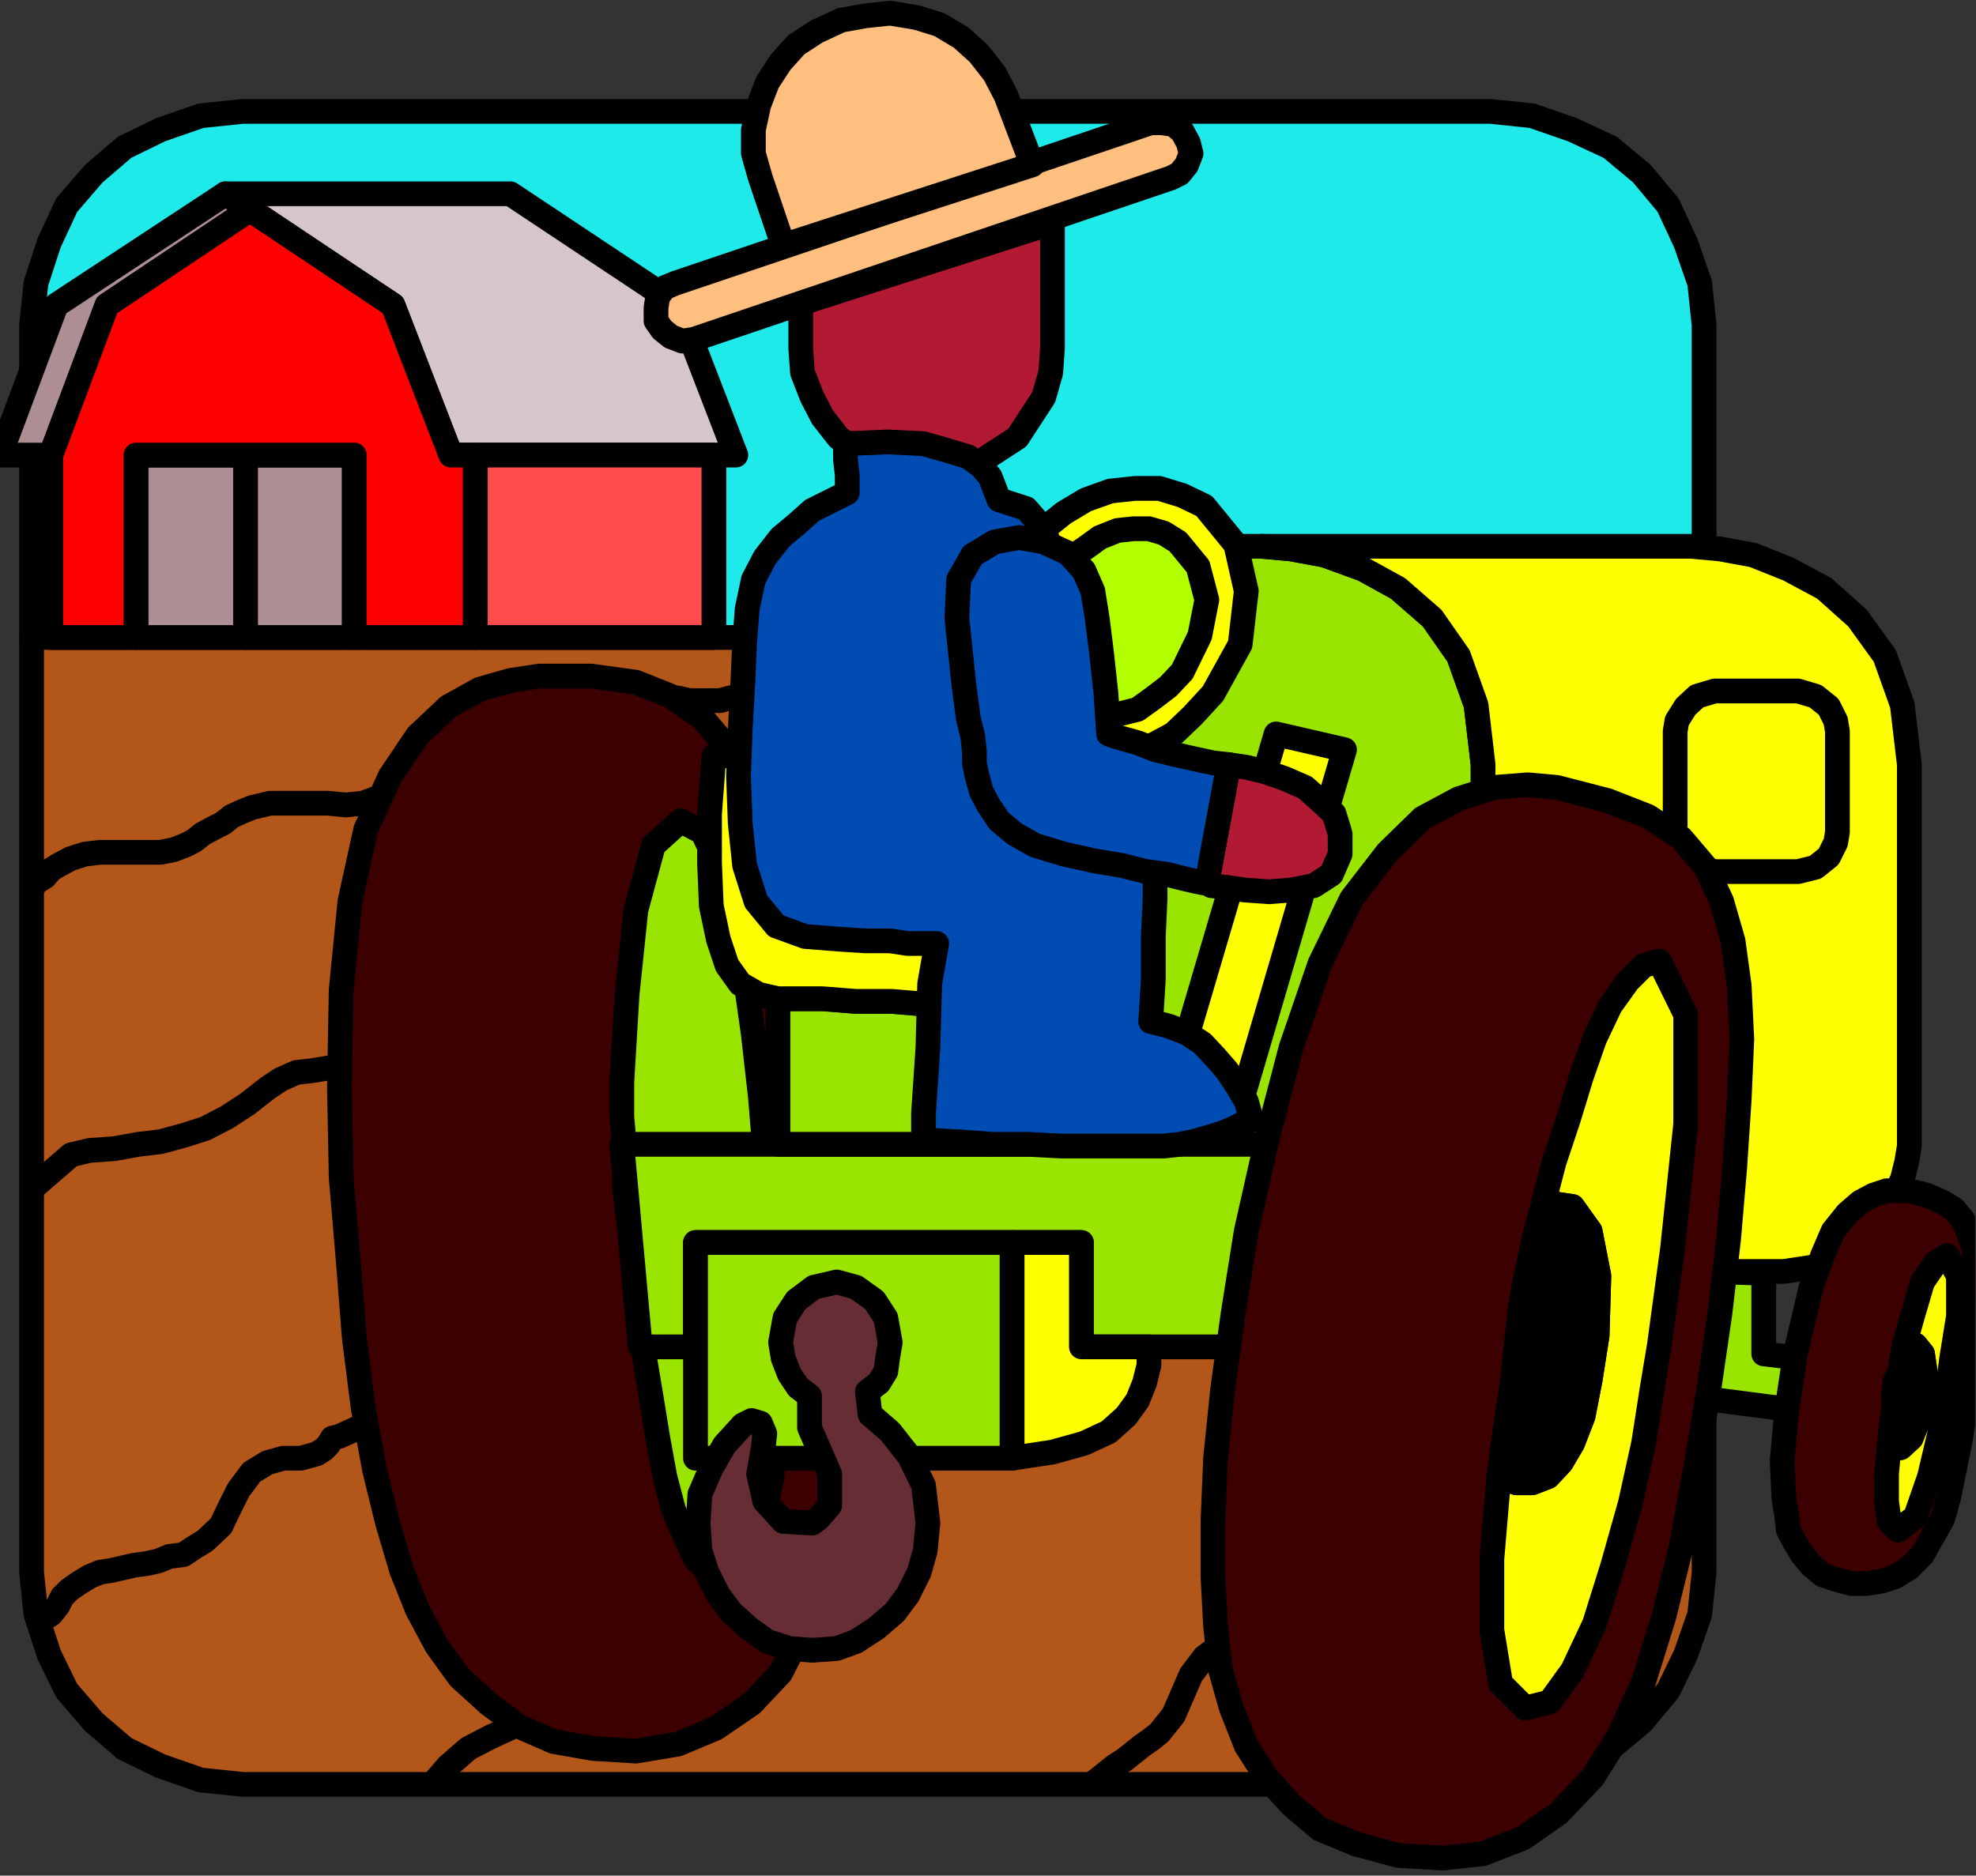 <?xml version="1.0" encoding="UTF-8" standalone="no"?>
<svg
   xmlns:ooo="http://xml.openoffice.org/svg/export"
   xmlns:dc="http://purl.org/dc/elements/1.1/"
   xmlns:cc="http://creativecommons.org/ns#"
   xmlns:rdf="http://www.w3.org/1999/02/22-rdf-syntax-ns#"
   xmlns:svg="http://www.w3.org/2000/svg"
   xmlns="http://www.w3.org/2000/svg"
   xmlns:sodipodi="http://sodipodi.sourceforge.net/DTD/sodipodi-0.dtd"
   xmlns:inkscape="http://www.inkscape.org/namespaces/inkscape"
   version="1.2"
   width="22.53mm"
   height="21.39mm"
   viewBox="0 0 2253 2139"
   preserveAspectRatio="xMidYMid"
   xml:space="preserve"
   id="svg237"
   sodipodi:docname="tractor1.svg"
   style="fill-rule:evenodd;stroke-width:28.222;stroke-linejoin:round"
   inkscape:version="0.92.5 (2060ec1f9f, 2020-04-08)"><rect x="0" y="0" width="2253" height="2139" fill="#333333" stroke="none"/><sodipodi:namedview
   pagecolor="#ffffff"
   bordercolor="#666666"
   borderopacity="1"
   objecttolerance="10"
   gridtolerance="10"
   guidetolerance="10"
   inkscape:pageopacity="0"
   inkscape:pageshadow="2"
   inkscape:window-width="664"
   inkscape:window-height="487"
   id="namedview239"
   showgrid="false"
   inkscape:zoom="0.2102413"
   inkscape:cx="42.595277"
   inkscape:cy="40.403148"
   inkscape:window-x="0"
   inkscape:window-y="0"
   inkscape:window-maximized="0"
   inkscape:current-layer="svg237" />
 <defs
   class="ClipPathGroup"
   id="defs8">
  <clipPath
   id="presentation_clip_path"
   clipPathUnits="userSpaceOnUse">
   <rect
   x="0"
   y="0"
   width="21000"
   height="29700"
   id="rect2" />
  </clipPath>
  <clipPath
   id="presentation_clip_path_shrink"
   clipPathUnits="userSpaceOnUse">
   <rect
   x="21"
   y="29"
   width="20958"
   height="29641"
   id="rect5" />
  </clipPath>
 </defs>
 <defs
   class="TextShapeIndex"
   id="defs12">
  <g
   ooo:slide="id1"
   ooo:id-list="id3"
   id="g10" />
 </defs>
 <defs
   class="EmbeddedBulletChars"
   id="defs44">
  <g
   id="bullet-char-template-57356"
   transform="matrix(4.8828125e-4,0,0,-4.8828125e-4,0,0)">
   <path
   d="M 580,1141 1163,571 580,0 -4,571 Z"
   id="path14"
   inkscape:connector-curvature="0" />
  </g>
  <g
   id="bullet-char-template-57354"
   transform="matrix(4.8828125e-4,0,0,-4.8828125e-4,0,0)">
   <path
   d="M 8,1128 H 1137 V 0 H 8 Z"
   id="path17"
   inkscape:connector-curvature="0" />
  </g>
  <g
   id="bullet-char-template-10146"
   transform="matrix(4.8828125e-4,0,0,-4.8828125e-4,0,0)">
   <path
   d="M 174,0 602,739 174,1481 1456,739 Z M 1358,739 309,1346 659,739 Z"
   id="path20"
   inkscape:connector-curvature="0" />
  </g>
  <g
   id="bullet-char-template-10132"
   transform="matrix(4.8828125e-4,0,0,-4.8828125e-4,0,0)">
   <path
   d="M 2015,739 1276,0 H 717 l 543,543 H 174 v 393 h 1086 l -543,545 h 557 z"
   id="path23"
   inkscape:connector-curvature="0" />
  </g>
  <g
   id="bullet-char-template-10007"
   transform="matrix(4.8828125e-4,0,0,-4.8828125e-4,0,0)">
   <path
   d="m 0,-2 c -7,16 -16,29 -25,39 l 381,530 c -94,256 -141,385 -141,387 0,25 13,38 40,38 9,0 21,-2 34,-5 21,4 42,12 65,25 l 27,-13 111,-251 280,301 64,-25 24,25 c 21,-10 41,-24 62,-43 C 886,937 835,863 770,784 769,783 710,716 594,584 L 774,223 c 0,-27 -21,-55 -63,-84 l 16,-20 C 717,90 699,76 672,76 641,76 570,178 457,381 L 164,-76 c -22,-34 -53,-51 -92,-51 -42,0 -63,17 -64,51 -7,9 -10,24 -10,44 0,9 1,19 2,30 z"
   id="path26"
   inkscape:connector-curvature="0" />
  </g>
  <g
   id="bullet-char-template-10004"
   transform="matrix(4.8828125e-4,0,0,-4.8828125e-4,0,0)">
   <path
   d="M 285,-33 C 182,-33 111,30 74,156 52,228 41,333 41,471 c 0,78 14,145 41,201 34,71 87,106 158,106 53,0 88,-31 106,-94 l 23,-176 c 8,-64 28,-97 59,-98 l 735,706 c 11,11 33,17 66,17 42,0 63,-15 63,-46 V 965 c 0,-36 -10,-64 -30,-84 L 442,47 C 390,-6 338,-33 285,-33 Z"
   id="path29"
   inkscape:connector-curvature="0" />
  </g>
  <g
   id="bullet-char-template-9679"
   transform="matrix(4.8828125e-4,0,0,-4.8828125e-4,0,0)">
   <path
   d="M 813,0 C 632,0 489,54 383,161 276,268 223,411 223,592 c 0,181 53,324 160,431 106,107 249,161 430,161 179,0 323,-54 432,-161 108,-107 162,-251 162,-431 0,-180 -54,-324 -162,-431 C 1136,54 992,0 813,0 Z"
   id="path32"
   inkscape:connector-curvature="0" />
  </g>
  <g
   id="bullet-char-template-8226"
   transform="matrix(4.8828125e-4,0,0,-4.8828125e-4,0,0)">
   <path
   d="m 346,457 c -73,0 -137,26 -191,78 -54,51 -81,114 -81,188 0,73 27,136 81,188 54,52 118,78 191,78 73,0 134,-26 185,-79 51,-51 77,-114 77,-187 0,-75 -25,-137 -76,-188 -50,-52 -112,-78 -186,-78 z"
   id="path35"
   inkscape:connector-curvature="0" />
  </g>
  <g
   id="bullet-char-template-8211"
   transform="matrix(4.8828125e-4,0,0,-4.8828125e-4,0,0)">
   <path
   d="M -4,459 H 1135 V 606 H -4 Z"
   id="path38"
   inkscape:connector-curvature="0" />
  </g>
  <g
   id="bullet-char-template-61548"
   transform="matrix(4.8828125e-4,0,0,-4.8828125e-4,0,0)">
   <path
   d="m 173,740 c 0,163 58,303 173,419 116,115 255,173 419,173 163,0 302,-58 418,-173 116,-116 174,-256 174,-419 0,-163 -58,-303 -174,-418 C 1067,206 928,148 765,148 601,148 462,206 346,322 231,437 173,577 173,740 Z"
   id="path41"
   inkscape:connector-curvature="0" />
  </g>
 </defs>
 <g
   id="g49"
   transform="translate(-9373,-13780)">
  <g
   id="id2"
   class="Master_Slide">
   <g
   id="bg-id2"
   class="Background" />
   <g
   id="bo-id2"
   class="BackgroundObjects" />
  </g>
 </g>
 <g
   class="SlideGroup"
   id="g235"
   transform="translate(-9373,-13780)">
  <g
   id="g233">
   <g
   id="container-id1">
    <g
   id="id1"
   class="Slide"
   clip-path="url(#presentation_clip_path)">
     <g
   class="Page"
   id="g229">
      <g
   class="Graphic"
   id="g227">
       <g
   id="id3">
        <rect
   class="BoundingBox"
   x="9373"
   y="13780"
   width="2253"
   height="2139"
   id="rect51"
   style="fill:none;stroke:none" />
        <defs
   id="defs56">
         <clipPath
   id="clip_path_1"
   clipPathUnits="userSpaceOnUse">
          <path
   d="m 9373,13780 h 2252 v 2138 H 9373 Z"
   id="path53"
   inkscape:connector-curvature="0" />
         </clipPath>
        </defs>
        <g
   clip-path="url(#clip_path_1)"
   id="g224">
         <path
   d="m 9409,14507 v -356 l 5,-48 15,-46 20,-43 31,-36 35,-30 41,-20 46,-16 48,-5 h 1422 l 48,5 46,16 43,20 36,30 30,36 20,43 16,46 5,48 v 356 z"
   id="path58"
   inkscape:connector-curvature="0"
   style="fill:#1eeaea;stroke:none" />
         <path
   d="m 9409,14507 v -356 0 l 5,-48 15,-46 20,-43 31,-36 35,-30 41,-20 46,-16 48,-5 h 1422 v 0 l 48,5 46,16 43,20 36,30 30,36 20,43 16,46 5,48 v 356 z"
   id="path60"
   inkscape:connector-curvature="0"
   style="fill:none;stroke:#000000" />
         <path
   d="m 9409,14507 v 1066 l 5,48 15,46 20,41 31,36 35,30 41,20 46,16 48,5 h 1422 l 48,-5 46,-16 43,-20 36,-30 30,-36 20,-41 16,-46 5,-48 v -1066 z"
   id="path62"
   inkscape:connector-curvature="0"
   style="fill:#b25619;stroke:none" />
         <path
   d="m 9409,14507 v 1066 0 l 5,48 15,46 20,41 31,36 35,30 41,20 46,16 48,5 h 1422 v 0 l 48,-5 46,-16 43,-20 36,-30 30,-36 20,-41 16,-46 5,-48 v -1066 z"
   id="path64"
   inkscape:connector-curvature="0"
   style="fill:none;stroke:#000000" />
         <path
   d="m 9409,14792 v 0 l 7,-7 8,-5 7,-8 8,-5 v 0 l 15,-8 16,-5 17,-2 h 18 15 18 18 l 15,-3 v 0 l 13,-5 10,-5 10,-8 13,-7 10,-5 10,-8 11,-5 12,-5 v 0 l 21,-5 h 20 23 23 l 20,2 20,-2 21,-8 18,-10 v 0 l 20,-15 23,-11 23,-7 25,-5 23,-3 25,-2 23,-3 26,-5 v 0 l 13,-3 10,-5 12,-5 11,-10 v 0 l 10,-10 15,-8 18,-5 18,-2 v 0 h 12 l 13,-3 13,3 h 10 13 12 l 11,-3 12,-2 v 0 l 10,-3 11,-5 10,-8 10,-5 8,-5 10,-8 10,-5 10,-2 v 0 l 10,-3 10,-5 8,-2 13,-5"
   id="path66"
   inkscape:connector-curvature="0"
   style="fill:none;stroke:#000000" />
         <path
   d="m 9409,15136 v 0 l 15,-13 15,-13 15,-13 21,-5 v 0 l 28,-2 28,-5 25,-3 26,-7 25,-8 25,-13 23,-15 23,-18 v 0 l 15,-10 18,-8 18,-2 18,-3 20,-2 h 18 l 18,-3 18,-5 v 0 l 10,-5 10,-8 10,-7 10,-8 10,-5 8,-8 10,-7 10,-5 v 0 l 28,-10 31,-8 30,-5 31,-5 28,-3 30,-7 31,-8 28,-13 v 0 l 15,-7 15,-11 13,-10 15,-10 13,-13 13,-10 15,-10 15,-10 v 0 l 21,-10 20,-11 20,-5 21,-7 20,-5 23,-5 20,-11 21,-10 v 0 l 17,-12 16,-16 17,-12 16,-11 v 0 l 28,-12 28,-13 28,-10 28,-13 25,-10 25,-15 26,-18 23,-21 v 0 l 10,-7 15,-8 13,-5 10,-8 v 0 l 3,-2 v -8 -5 -7 0 h 2 3 l 2,-3 3,-3"
   id="path68"
   inkscape:connector-curvature="0"
   style="fill:none;stroke:#000000" />
         <path
   d="m 9421,15627 v 0 l 10,-6 8,-10 5,-10 8,-8 v 0 l 10,-7 13,-8 12,-5 13,-2 13,-3 13,-3 15,-2 13,-3 v 0 l 12,-5 16,-2 12,-8 13,-8 v 0 l 18,-17 10,-21 10,-20 15,-20 v 0 l 18,-11 18,-5 h 20 l 18,-5 v 0 l 8,-5 5,-5 5,-8 8,-2 v 0 l 22,-10 23,-10 21,-16 20,-12 20,-16 21,-17 17,-18 21,-18 v 0 l 18,-13 17,-12 18,-8 21,-8 20,-7 20,-5 23,-6 23,-5 v 0 l 8,-2 5,-3 7,-5 5,-5 v 0 l 18,-25 18,-23 18,-21 18,-20 v 0 l 17,-15 21,-13 20,-13 20,-10 23,-12 21,-11 23,-10 20,-10 v 0 l 18,-8 18,-7 20,-8 18,-5 17,-8 21,-7 18,-13 17,-13 v 0 l 11,-5 10,-5 12,-2 13,-3 10,-2 13,-3 10,-3 10,-7 v 0 l 26,-15 28,-13 28,-10 28,-8 28,-10 25,-10 26,-16 20,-17 v 0 l 20,-26 21,-25 17,-26 18,-25 21,-26 20,-22 23,-21 28,-20 v 0 l 10,-5 10,-5 10,-5 10,-6 11,-2 10,-5 10,-5 8,-8 v 0 l 10,-13 10,-12 10,-16 10,-12 13,-13 10,-10 15,-10 16,-5"
   id="path70"
   inkscape:connector-curvature="0"
   style="fill:none;stroke:#000000" />
         <path
   d="m 9864,15817 v 0 l 20,-23 23,-20 25,-13 26,-12 30,-8 28,-8 33,-5 31,-5 v 0 l 18,-5 18,-5 12,-8 10,-12 v 0 l 13,-21 15,-18 16,-17 17,-13 v 0 l 21,-15 23,-16 25,-12 23,-10 23,-13 20,-15 18,-18 13,-23 v 0 l 7,-18 5,-15 8,-15 10,-16 8,-12 13,-13 10,-13 15,-10 v 0 l 36,-23 30,-25 33,-23 31,-26 30,-25 31,-26 30,-25 31,-25 v 0 l 15,-18 15,-21 13,-20 15,-18 v 0 l 23,-20 26,-15 28,-13 28,-10 27,-13 26,-13 25,-15 21,-23 v 0 l 20,-25 18,-26 20,-23 23,-22 20,-21 26,-18 28,-15 30,-10 v 0 l 18,-23 18,-23 20,-23 23,-18 23,-17 25,-16 26,-12 28,-13"
   id="path72"
   inkscape:connector-curvature="0"
   style="fill:none;stroke:#000000" />
         <path
   d="m 10614,15817 v 0 l 10,-7 10,-8 10,-8 11,-7 10,-8 10,-8 10,-7 10,-8 v 0 l 16,-20 10,-23 10,-23 15,-20 v 0 l 21,-16 20,-12 23,-10 23,-8 23,-10 20,-8 20,-13 15,-17 v 0 l 26,-33 25,-31 26,-33 25,-31 26,-30 25,-31 28,-30 25,-33 v 0 l 13,-26 10,-28 8,-30 13,-26 v 0 l 15,-17 18,-16 18,-12 20,-13 20,-10 23,-10 23,-5 23,-6"
   id="path74"
   inkscape:connector-curvature="0"
   style="fill:none;stroke:#000000" />
         <path
   d="m 11072,15827 v 0 l 51,-7 45,-15 46,-21 38,-33 33,-38 21,-43 15,-46 7,-51 h -25 l -2,46 -16,46 -20,38 -28,33 -33,28 -41,20 -46,15 -45,3 v 0 0 l -8,5 -3,8 3,7 z"
   id="path76"
   inkscape:connector-curvature="0"
   style="fill:#000000;stroke:none" />
         <path
   d="m 9650,15827 v 0 h 1422 v -25 H 9650 v 0 0 l -7,5 -3,8 3,7 z"
   id="path78"
   inkscape:connector-curvature="0"
   style="fill:#000000;stroke:none" />
         <path
   d="m 9396,15573 v 0 l 8,51 15,46 20,43 33,38 38,33 44,21 45,15 51,7 v -25 l -46,-3 -45,-15 -39,-20 -33,-28 -28,-33 -20,-38 -15,-46 -3,-46 v 0 0 l -5,-8 -7,-5 -8,5 z"
   id="path80"
   inkscape:connector-curvature="0"
   style="fill:#000000;stroke:none" />
         <path
   d="m 9396,14151 v 0 1422 h 25 v -1422 0 0 l -5,-7 -7,-5 -8,5 z"
   id="path82"
   inkscape:connector-curvature="0"
   style="fill:#000000;stroke:none" />
         <path
   d="m 9650,13894 v 0 l -51,8 -45,15 -44,21 -38,33 -33,38 -20,46 -15,45 -8,51 h 25 l 3,-45 15,-46 20,-41 28,-33 33,-28 39,-20 45,-16 46,-2 v 0 0 l 8,-5 5,-8 -5,-7 z"
   id="path84"
   inkscape:connector-curvature="0"
   style="fill:#000000;stroke:none" />
         <path
   d="m 11072,13894 v 0 H 9650 v 26 h 1422 v 0 0 l 7,-5 5,-8 -5,-7 z"
   id="path86"
   inkscape:connector-curvature="0"
   style="fill:#000000;stroke:none" />
         <path
   d="m 11328,14151 v 0 l -7,-51 -15,-45 -21,-46 -33,-38 -38,-33 -46,-21 -45,-15 -51,-8 v 26 l 45,2 46,16 41,20 33,28 28,33 20,41 16,46 2,45 v 0 0 l 5,8 8,3 7,-3 z"
   id="path88"
   inkscape:connector-curvature="0"
   style="fill:#000000;stroke:none" />
         <path
   d="m 11328,15573 v 0 -1422 h -25 v 1422 0 0 l 5,8 8,2 7,-2 z"
   id="path90"
   inkscape:connector-curvature="0"
   style="fill:#000000;stroke:none" />
         <path
   d="m 10212,14299 -66,-171 -191,-127 h -325 l 191,127 66,171 z"
   id="path92"
   inkscape:connector-curvature="0"
   style="fill:#d6c6c9;stroke:none" />
         <path
   d="m 10212,14299 -66,-171 -191,-127 h -325 l 191,127 66,171 z"
   id="path94"
   inkscape:connector-curvature="0"
   style="fill:none;stroke:#000000" />
         <path
   d="m 9658,14019 -163,109 -64,171 h -58 l 64,-171 193,-127 z"
   id="path96"
   inkscape:connector-curvature="0"
   style="fill:#ad8e93;stroke:none" />
         <path
   d="m 9658,14019 -163,109 -64,171 h -58 l 64,-171 193,-127 z"
   id="path98"
   inkscape:connector-curvature="0"
   style="fill:none;stroke:#000000" />
         <path
   d="m 9528,14299 v 208 h 125 v -208 z"
   id="path100"
   inkscape:connector-curvature="0"
   style="fill:#ad8e93;stroke:none" />
         <path
   d="m 9528,14299 v 208 h 125 v -208 z"
   id="path102"
   inkscape:connector-curvature="0"
   style="fill:none;stroke:#000000" />
         <path
   d="m 9653,14299 v 208 h 124 v -208 z"
   id="path104"
   inkscape:connector-curvature="0"
   style="fill:#ad8e93;stroke:none" />
         <path
   d="m 9653,14299 v 208 h 124 v -208 z"
   id="path106"
   inkscape:connector-curvature="0"
   style="fill:none;stroke:#000000" />
         <path
   d="m 9528,14507 v -208 h 249 v 208 h 138 v -208 h -28 l -66,-171 -163,-109 -163,109 -64,171 v 208 z"
   id="path108"
   inkscape:connector-curvature="0"
   style="fill:#ff0000;stroke:none" />
         <path
   d="m 9528,14507 v -208 h 249 v 208 h 138 v -208 h -28 l -66,-171 -163,-109 -163,109 -64,171 v 208 z"
   id="path110"
   inkscape:connector-curvature="0"
   style="fill:none;stroke:#000000" />
         <path
   d="m 10187,14507 v -208 h -272 v 208 z"
   id="path112"
   inkscape:connector-curvature="0"
   style="fill:#ff4c4c;stroke:none" />
         <path
   d="m 10187,14507 v -208 h -272 v 208 z"
   id="path114"
   inkscape:connector-curvature="0"
   style="fill:none;stroke:#000000" />
         <path
   d="m 10624,15230 -33,-5 -30,-13 -23,-18 -21,-20 -15,-23 -13,-26 -5,-20 -2,-18 v -56 -101 -130 -148 l 7,-68 21,-56 30,-43 38,-34 41,-22 41,-16 38,-7 33,-3 h 81 l 33,3 38,7 44,16 40,22 39,34 30,43 20,56 8,68 v 148 130 101 56 l -3,18 -5,20 -12,26 -16,23 -20,20 -23,18 -30,13 -33,5 z"
   id="path116"
   inkscape:connector-curvature="0"
   style="fill:#99e500;stroke:none" />
         <path
   d="m 10624,15230 v 0 l -33,-5 -30,-13 -23,-18 -21,-20 -15,-23 -13,-26 -5,-20 -2,-18 v 0 -56 -101 -130 -148 0 l 7,-68 21,-56 30,-43 38,-34 41,-22 41,-16 38,-7 33,-3 h 81 v 0 l 33,3 38,7 44,16 40,22 39,34 30,43 20,56 8,68 v 0 148 130 101 56 0 l -3,18 -5,20 -12,26 -16,23 -20,20 -23,18 -30,13 -33,5 z"
   id="path118"
   inkscape:connector-curvature="0"
   style="fill:none;stroke:#000000" />
         <path
   d="m 9988,14551 -33,5 -35,10 -36,20 -35,33 -31,46 -28,61 -18,82 -10,101 -2,110 2,104 8,94 7,89 10,79 13,71 15,61 16,54 18,45 22,41 26,36 33,30 35,26 39,17 45,8 49,3 48,-8 43,-18 41,-28 33,-35 25,-49 21,-56 12,-66 6,-76 -6,-171 -12,-180 -23,-168 -28,-142 -15,-59 -18,-48 -23,-41 -28,-33 -36,-25 -40,-16 -51,-7 z"
   id="path120"
   inkscape:connector-curvature="0"
   style="fill:#3d0000;stroke:none" />
         <path
   d="m 9988,14551 v 0 l -33,5 -35,10 -36,20 -35,33 -31,46 -28,61 -18,82 -10,101 v 0 l -2,110 2,104 8,94 7,89 10,79 13,71 15,61 16,54 v 0 l 18,45 22,41 26,36 33,30 35,26 39,17 45,8 49,3 v 0 l 48,-8 43,-18 41,-28 33,-35 25,-49 21,-56 12,-66 6,-76 v 0 l -6,-171 -12,-180 -23,-168 -28,-142 v 0 l -15,-59 -18,-48 -23,-41 -28,-33 -36,-25 -40,-16 -51,-7 z"
   id="path122"
   inkscape:connector-curvature="0"
   style="fill:none;stroke:#000000" />
         <path
   d="m 10922,15230 33,-5 30,-13 23,-18 20,-20 16,-23 12,-26 5,-20 3,-18 v -56 -101 -130 -148 l -8,-68 -20,-56 -30,-43 -39,-34 -40,-22 -44,-16 -38,-7 -33,-3 h 489 l 33,3 38,7 40,16 41,22 38,34 31,43 20,56 8,68 v 148 130 101 56 l -3,18 -5,20 -13,26 -15,23 -20,20 -23,18 -31,13 -33,5 z"
   id="path124"
   inkscape:connector-curvature="0"
   style="fill:#ffff00;stroke:none" />
         <path
   d="m 10922,15230 v 0 l 33,-5 30,-13 23,-18 20,-20 16,-23 12,-26 5,-20 3,-18 v 0 -56 -101 -130 -148 0 l -8,-68 -20,-56 -30,-43 -39,-34 -40,-22 -44,-16 -38,-7 -33,-3 h 489 v 0 l 33,3 38,7 40,16 41,22 38,34 31,43 20,56 8,68 v 0 148 130 101 56 0 l -3,18 -5,20 -13,26 -15,23 -20,20 -23,18 -31,13 -33,5 z"
   id="path126"
   inkscape:connector-curvature="0"
   style="fill:none;stroke:#000000" />
         <path
   d="m 11468,14614 -2,-12 -8,-16 -15,-12 -20,-6 h -95 l -20,6 -13,12 -10,16 -2,12 v 115 l 2,12 10,16 13,12 20,5 h 95 l 20,-5 15,-12 8,-16 2,-12 z"
   id="path128"
   inkscape:connector-curvature="0"
   style="fill:#ffff00;stroke:none" />
         <path
   d="m 11468,14614 v 0 l -2,-12 -8,-16 -15,-12 -20,-6 h -95 v 0 l -20,6 -13,12 -10,16 -2,12 v 115 0 l 2,12 10,16 13,12 20,5 h 95 v 0 l 20,-5 15,-12 8,-16 2,-12 z"
   id="path130"
   inkscape:connector-curvature="0"
   style="fill:none;stroke:#000000" />
         <path
   d="m 10550,14624 23,13 26,8 h 28 l 28,-3 28,-10 28,-15 22,-21 23,-25 31,-56 7,-61 -12,-53 -36,-44 -25,-12 -26,-8 h -28 l -28,3 -28,10 -25,15 -25,20 -23,26 -28,56 -8,61 13,53 z"
   id="path132"
   inkscape:connector-curvature="0"
   style="fill:#ffff00;stroke:none" />
         <path
   d="m 10550,14624 v 0 l 23,13 26,8 h 28 l 28,-3 28,-10 28,-15 22,-21 23,-25 v 0 l 31,-56 7,-61 -12,-53 -36,-44 v 0 l -25,-12 -26,-8 h -28 l -28,3 -28,10 -25,15 -25,20 -23,26 v 0 l -28,56 -8,61 13,53 z"
   id="path134"
   inkscape:connector-curvature="0"
   style="fill:none;stroke:#000000" />
         <path
   d="m 10828,14617 78,18 -132,450 h -84 z"
   id="path136"
   inkscape:connector-curvature="0"
   style="fill:#ffff00;stroke:none" />
         <path
   d="m 10828,14617 78,18 -132,450 h -84 z"
   id="path138"
   inkscape:connector-curvature="0"
   style="fill:none;stroke:#000000" />
         <path
   d="m 10108,15329 -5,-53 -5,-54 -8,-46 -5,-43 v -18 -28 l -3,-33 v -40 l 6,-100 10,-96 20,-74 31,-28 25,13 18,38 18,56 12,66 10,71 8,71 5,61 5,49 5,48 3,64 2,71 -2,74 -5,68 -13,59 -15,38 -26,15 -17,-5 -16,-15 -12,-26 -13,-30 -10,-38 -8,-44 -7,-43 z"
   id="path140"
   inkscape:connector-curvature="0"
   style="fill:#99e500;stroke:none" />
         <path
   d="m 10108,15329 v 0 l -5,-53 -5,-54 -8,-46 -5,-43 v 0 -18 -28 l -3,-33 v -40 0 l 6,-100 10,-96 20,-74 31,-28 v 0 l 25,13 18,38 18,56 12,66 10,71 8,71 5,61 5,49 v 0 l 5,48 3,64 2,71 -2,74 -5,68 -13,59 -15,38 -26,15 v 0 l -17,-5 -16,-15 -12,-26 -13,-30 -10,-38 -8,-44 -7,-43 z"
   id="path142"
   inkscape:connector-curvature="0"
   style="fill:none;stroke:#000000" />
         <path
   d="m 11321,15230 63,2 v 92 l 59,7 -10,59 -115,-15 z"
   id="path144"
   inkscape:connector-curvature="0"
   style="fill:#99e500;stroke:none" />
         <path
   d="m 11321,15230 63,2 v 92 l 59,7 -10,59 -115,-15 z"
   id="path146"
   inkscape:connector-curvature="0"
   style="fill:none;stroke:#000000" />
         <path
   d="m 10863,15316 v -231 h -781 l 21,231 h 63 v -119 h 440 v 119 z"
   id="path148"
   inkscape:connector-curvature="0"
   style="fill:#99e500;stroke:none" />
         <path
   d="m 10863,15316 v -231 h -781 l 21,231 h 63 v -119 h 440 v 119 z"
   id="path150"
   inkscape:connector-curvature="0"
   style="fill:none;stroke:#000000" />
         <path
   d="m 10527,15443 v -246 h -361 v 246 z"
   id="path152"
   inkscape:connector-curvature="0"
   style="fill:#99e500;stroke:none" />
         <path
   d="m 10527,15443 v -246 h -361 v 246 z"
   id="path154"
   inkscape:connector-curvature="0"
   style="fill:none;stroke:#000000" />
         <path
   d="m 10489,14927 h -7 -23 l -33,-2 -36,-3 h -41 l -38,-3 h -30 -21 v 49 53 46 18 h 242 z"
   id="path156"
   inkscape:connector-curvature="0"
   style="fill:#99e500;stroke:none" />
         <path
   d="m 10489,14927 v 0 h -7 -23 l -33,-2 -36,-3 h -41 l -38,-3 h -30 -21 v 0 49 53 46 18 h 242 z"
   id="path158"
   inkscape:connector-curvature="0"
   style="fill:none;stroke:#000000" />
         <path
   d="m 11148,14678 -33,-3 -38,3 -41,13 -41,22 -40,39 -41,53 -36,74 -33,96 -28,107 -23,102 -15,94 -12,87 -8,78 -3,72 v 63 l 3,56 5,48 13,46 17,43 23,36 28,31 33,28 41,17 48,13 51,3 46,-5 46,-18 40,-28 39,-41 30,-48 28,-61 23,-74 20,-81 16,-87 15,-89 13,-89 10,-86 7,-82 5,-76 3,-69 -3,-61 -7,-51 -13,-45 -18,-39 -28,-33 -38,-25 -46,-18 z"
   id="path160"
   inkscape:connector-curvature="0"
   style="fill:#3d0000;stroke:none" />
         <path
   d="m 11148,14678 v 0 l -33,-3 -38,3 -41,13 -41,22 -40,39 -41,53 -36,74 -33,96 v 0 l -28,107 -23,102 -15,94 -12,87 -8,78 -3,72 v 63 l 3,56 v 0 l 5,48 13,46 17,43 23,36 28,31 33,28 41,17 48,13 v 0 l 51,3 46,-5 46,-18 40,-28 39,-41 30,-48 28,-61 23,-74 v 0 l 20,-81 16,-87 15,-89 13,-89 10,-86 7,-82 5,-76 3,-69 v 0 l -3,-61 -7,-51 -13,-45 -18,-39 -28,-33 -38,-25 -46,-18 z"
   id="path162"
   inkscape:connector-curvature="0"
   style="fill:none;stroke:#000000" />
         <path
   d="m 11550,15138 h -13 -13 l -15,5 -15,8 -15,13 -16,20 -12,28 -13,36 -18,76 -10,66 -5,56 2,43 3,18 2,18 8,15 8,13 10,12 13,11 15,5 18,5 h 17 l 18,-3 15,-5 16,-10 15,-15 10,-18 13,-23 7,-25 13,-64 10,-64 5,-63 3,-54 v -20 l -3,-20 -5,-15 -7,-16 -10,-12 -13,-8 -18,-8 z"
   id="path164"
   inkscape:connector-curvature="0"
   style="fill:#3d0000;stroke:none" />
         <path
   d="m 11550,15138 v 0 h -13 -13 l -15,5 -15,8 -15,13 -16,20 -12,28 -13,36 v 0 l -18,76 -10,66 -5,56 2,43 v 0 l 3,18 2,18 8,15 8,13 10,12 13,11 15,5 18,5 v 0 h 17 l 18,-3 15,-5 16,-10 15,-15 10,-18 13,-23 7,-25 v 0 l 13,-64 10,-64 5,-63 3,-54 v 0 -20 l -3,-20 -5,-15 -7,-16 -10,-12 -13,-8 -18,-8 z"
   id="path166"
   inkscape:connector-curvature="0"
   style="fill:none;stroke:#000000" />
         <path
   d="m 10527,15443 v -246 h 79 v 119 h 77 v 21 l -5,20 -8,20 -13,18 -20,18 -28,13 -36,10 z"
   id="path168"
   inkscape:connector-curvature="0"
   style="fill:#ffff00;stroke:none" />
         <path
   d="m 10527,15443 v -246 h 79 v 119 h 77 v 0 21 l -5,20 -8,20 -13,18 -20,18 -28,13 -36,10 z"
   id="path170"
   inkscape:connector-curvature="0"
   style="fill:none;stroke:#000000" />
         <path
   d="m 11194,15303 2,-68 -10,-51 -20,-28 -33,-5 12,-46 16,-48 15,-49 15,-43 18,-38 20,-28 18,-18 18,-5 30,61 v 125 l -15,142 -15,110 -8,48 -10,64 -15,68 -20,71 -21,67 -25,53 -26,36 -28,7 -28,-28 -10,-61 v -81 l 8,-94 20,7 h 18 l 18,-7 15,-16 13,-22 12,-31 8,-41 z"
   id="path172"
   inkscape:connector-curvature="0"
   style="fill:#ffff00;stroke:none" />
         <path
   d="m 11194,15303 v 0 l 2,-68 -10,-51 -20,-28 -33,-5 v 0 l 12,-46 16,-48 15,-49 15,-43 18,-38 20,-28 18,-18 18,-5 v 0 l 30,61 v 125 l -15,142 -15,110 v 0 l -8,48 -10,64 -15,68 -20,71 -21,67 -25,53 -26,36 -28,7 v 0 l -28,-28 -10,-61 v -81 l 8,-94 v 0 l 20,7 h 18 l 18,-7 15,-16 13,-22 12,-31 8,-41 z"
   id="path174"
   inkscape:connector-curvature="0"
   style="fill:none;stroke:#000000" />
         <path
   d="m 10187,14642 h 7 23 31 38 38 36 25 18 l 10,3 13,5 12,10 13,13 10,18 11,20 7,25 3,28 v 49 25 10 3 h 12 16 l 17,-3 h 21 20 l 18,-2 h 18 10 l 15,10 8,23 -8,23 -20,10 h -18 l -18,2 -20,3 -18,2 -18,3 -15,3 -10,2 h -3 -7 -23 l -33,-2 -36,-3 h -41 l -38,-3 h -30 -21 l -22,-5 -21,-12 -15,-21 -10,-30 -8,-38 -2,-49 v -56 z"
   id="path176"
   inkscape:connector-curvature="0"
   style="fill:#ffff00;stroke:none" />
         <path
   d="m 10187,14642 v 0 h 7 23 31 38 38 36 25 18 v 0 l 10,3 13,5 12,10 13,13 10,18 11,20 7,25 3,28 v 0 49 25 10 3 0 h 12 16 l 17,-3 h 21 20 l 18,-2 h 18 10 v 0 l 15,10 8,23 -8,23 -20,10 v 0 h -18 l -18,2 -20,3 -18,2 -18,3 -15,3 -10,2 h -3 v 0 h -7 -23 l -33,-2 -36,-3 h -41 l -38,-3 h -30 -21 v 0 l -22,-5 -21,-12 -15,-21 -10,-30 -8,-38 -2,-49 v -56 z"
   id="path178"
   inkscape:connector-curvature="0"
   style="fill:none;stroke:#000000" />
         <path
   d="m 11568,15367 v -23 l -3,-20 -8,-10 -12,-3 10,-35 10,-34 15,-22 13,-8 13,23 v 46 l -8,50 -5,41 -8,41 -12,51 -16,46 -20,15 -10,-10 -3,-23 v -31 l 3,-33 13,3 12,-11 8,-20 z"
   id="path180"
   inkscape:connector-curvature="0"
   style="fill:#ffff00;stroke:none" />
         <path
   d="m 11568,15367 v 0 -23 l -3,-20 -8,-10 -12,-3 v 0 l 10,-35 10,-34 15,-22 13,-8 v 0 l 13,23 v 46 l -8,50 -5,41 v 0 l -8,41 -12,51 -16,46 -20,15 v 0 l -10,-10 -3,-23 v -31 l 3,-33 v 0 l 13,3 12,-11 8,-20 z"
   id="path182"
   inkscape:connector-curvature="0"
   style="fill:none;stroke:#000000" />
         <path
   d="m 11082,15464 7,-54 8,-51 5,-48 5,-43 3,-18 5,-25 8,-36 10,-38 33,5 20,28 10,51 -2,68 -8,51 -8,41 -12,31 -13,22 -15,16 -18,7 h -18 z"
   id="path184"
   inkscape:connector-curvature="0"
   style="fill:#000000;stroke:none" />
         <path
   d="m 11082,15464 v 0 l 7,-54 8,-51 5,-48 5,-43 v 0 l 3,-18 5,-25 8,-36 10,-38 v 0 l 33,5 20,28 10,51 -2,68 v 0 l -8,51 -8,41 -12,31 -13,22 -15,16 -18,7 h -18 z"
   id="path186"
   inkscape:connector-curvature="0"
   style="fill:none;stroke:#000000" />
         <path
   d="m 11527,15428 2,-20 3,-21 v -17 l 2,-16 3,-5 3,-10 2,-13 3,-15 12,3 8,10 3,20 v 23 l -8,33 -8,20 -12,11 z"
   id="path188"
   inkscape:connector-curvature="0"
   style="fill:#000000;stroke:none" />
         <path
   d="m 11527,15428 v 0 l 2,-20 3,-21 v -17 l 2,-16 v 0 l 3,-5 3,-10 2,-13 3,-15 v 0 l 12,3 8,10 3,20 v 23 0 l -8,33 -8,20 -12,11 z"
   id="path190"
   inkscape:connector-curvature="0"
   style="fill:none;stroke:#000000" />
         <path
   d="m 10578,14584 16,10 17,5 h 21 l 18,-5 20,-5 18,-13 17,-13 16,-17 20,-41 8,-41 -10,-38 -23,-28 -16,-10 -17,-5 h -18 l -18,2 -20,8 -18,13 -18,12 -15,18 -21,41 -7,41 7,38 z"
   id="path192"
   inkscape:connector-curvature="0"
   style="fill:#b2ff00;stroke:none" />
         <path
   d="m 10578,14584 v 0 l 16,10 17,5 h 21 l 18,-5 20,-5 18,-13 17,-13 16,-17 v 0 l 20,-41 8,-41 -10,-38 -23,-28 v 0 l -16,-10 -17,-5 h -18 l -18,2 -20,8 -18,13 -18,12 -15,18 v 0 l -21,41 -7,41 7,38 z"
   id="path194"
   inkscape:connector-curvature="0"
   style="fill:none;stroke:#000000" />
         <path
   d="m 10296,15372 -13,-10 -10,-15 -7,-18 -3,-18 5,-28 13,-20 20,-15 26,-6 22,6 21,15 13,20 5,28 -3,18 -2,15 -8,13 -13,10 3,26 23,20 22,28 16,33 5,43 -3,31 -7,25 -13,26 -15,20 -21,18 -23,15 -22,8 -28,2 -26,-2 -25,-8 -21,-15 -20,-18 -15,-20 -13,-26 -8,-25 -2,-31 2,-33 13,-30 15,-26 21,-23 10,-5 10,3 5,12 -2,18 -5,28 7,31 21,23 33,2 7,-5 13,-15 v -36 l -23,-53 v -13 -10 -10 z"
   id="path196"
   inkscape:connector-curvature="0"
   style="fill:#662d35;stroke:none" />
         <path
   d="m 10296,15372 v 0 l -13,-10 -10,-15 -7,-18 -3,-18 v 0 l 5,-28 13,-20 20,-15 26,-6 v 0 l 22,6 21,15 13,20 5,28 v 0 l -3,18 -2,15 -8,13 -13,10 3,26 v 0 l 23,20 22,28 16,33 5,43 v 0 l -3,31 -7,25 -13,26 -15,20 -21,18 -23,15 -22,8 -28,2 v 0 l -26,-2 -25,-8 -21,-15 -20,-18 -15,-20 -13,-26 -8,-25 -2,-31 v 0 l 2,-33 13,-30 15,-26 21,-23 v 0 l 10,-5 10,3 5,12 -2,18 v 0 l -5,28 7,31 21,23 33,2 v 0 l 7,-5 13,-15 v -36 l -23,-53 v 0 -13 -10 -10 z"
   id="path198"
   inkscape:connector-curvature="0"
   style="fill:none;stroke:#000000" />
         <path
   d="m 10685,13920 h 13 l 13,2 10,8 7,13 3,12 -5,13 -8,10 -10,5 -544,184 -13,2 -13,-5 -10,-8 -7,-10 v -15 l 2,-13 8,-10 12,-5 z"
   id="path200"
   inkscape:connector-curvature="0"
   style="fill:#ffbf7f;stroke:none" />
         <path
   d="m 10685,13920 v 0 h 13 l 13,2 10,8 7,13 v 0 l 3,12 -5,13 -8,10 -10,5 -544,184 v 0 l -13,2 -13,-5 -10,-8 -7,-10 v 0 -15 l 2,-13 8,-10 12,-5 z"
   id="path202"
   inkscape:connector-curvature="0"
   style="fill:none;stroke:#000000" />
         <path
   d="m 10266,14060 -26,-77 -8,-28 v -27 l 6,-28 10,-26 15,-23 18,-20 23,-15 28,-13 28,-5 28,-3 30,5 26,8 25,15 20,18 18,23 13,25 30,79 z"
   id="path204"
   inkscape:connector-curvature="0"
   style="fill:#ffbf7f;stroke:none" />
         <path
   d="m 10266,14060 -26,-77 v 0 l -8,-28 v -27 l 6,-28 10,-26 15,-23 18,-20 23,-15 28,-13 v 0 l 28,-5 28,-3 30,5 26,8 25,15 20,18 18,23 13,25 30,79 z"
   id="path206"
   inkscape:connector-curvature="0"
   style="fill:none;stroke:#000000" />
         <path
   d="m 10749,14787 5,3 18,2 20,3 28,2 25,-2 26,-5 20,-13 10,-23 v -23 l -7,-23 -16,-15 -17,-15 -23,-10 -23,-8 -21,-5 -20,-3 z"
   id="path208"
   inkscape:connector-curvature="0"
   style="fill:#b21933;stroke:none" />
         <path
   d="m 10749,14787 v 0 l 5,3 18,2 20,3 28,2 25,-2 26,-5 20,-13 10,-23 v 0 -23 l -7,-23 -16,-15 -17,-15 -23,-10 -23,-8 -21,-5 -20,-3 z"
   id="path210"
   inkscape:connector-curvature="0"
   style="fill:none;stroke:#000000" />
         <path
   d="m 10573,14034 v 143 l -2,28 -8,28 -15,23 -15,23 -23,15 -23,15 -28,8 -28,2 -28,-2 -28,-8 -26,-15 -20,-15 -18,-23 -12,-23 -11,-28 -2,-28 v -51 z"
   id="path212"
   inkscape:connector-curvature="0"
   style="fill:#b21933;stroke:none" />
         <path
   d="m 10573,14034 v 143 0 l -2,28 -8,28 -15,23 -15,23 -23,15 -23,15 -28,8 -28,2 v 0 l -28,-2 -28,-8 -26,-15 -20,-15 -18,-23 -12,-23 -11,-28 -2,-28 v -51 z"
   id="path214"
   inkscape:connector-curvature="0"
   style="fill:none;stroke:#000000" />
         <path
   d="m 10578,14444 -5,-33 -10,-28 -20,-23 -31,-10 -5,-13 -5,-13 -10,-12 -15,-11 -23,-7 -28,-8 -41,-2 -48,2 v 18 l 2,18 v 15 5 l -20,10 -20,10 -18,16 -18,15 -18,23 -13,25 -7,33 -3,38 -2,46 -3,54 -2,53 2,54 5,48 13,41 23,28 33,12 38,3 31,2 h 28 l 20,3 h 15 10 5 3 l -8,46 -2,73 -5,74 v 31 l 38,2 41,3 h 40 l 38,2 h 39 30 28 20 l 18,-2 15,-3 18,-5 16,-5 12,-5 10,-5 8,-3 3,-2 -6,-21 -10,-17 -12,-18 -13,-15 -15,-16 -18,-12 -21,-8 -20,-5 3,-48 v -49 l 2,-43 v -31 -10 l -5,-12 -5,-11 -13,-10 -15,-10 -23,-8 -28,-7 -35,-3 5,-53 2,-71 5,-74 z"
   id="path216"
   inkscape:connector-curvature="0"
   style="fill:#004cb2;stroke:none" />
         <path
   d="m 10578,14444 v 0 l -5,-33 -10,-28 -20,-23 -31,-10 v 0 l -5,-13 -5,-13 -10,-12 -15,-11 -23,-7 -28,-8 -41,-2 -48,2 v 0 18 l 2,18 v 15 5 0 l -20,10 -20,10 -18,16 -18,15 -18,23 -13,25 -7,33 -3,38 v 0 l -2,46 -3,54 -2,53 2,54 5,48 13,41 23,28 33,12 v 0 l 38,3 31,2 h 28 l 20,3 h 15 10 5 3 v 0 l -8,46 -2,73 -5,74 v 31 0 l 38,2 41,3 h 40 l 38,2 h 39 30 28 20 v 0 l 18,-2 15,-3 18,-5 16,-5 12,-5 10,-5 8,-3 3,-2 v 0 l -6,-21 -10,-17 -12,-18 -13,-15 -15,-16 -18,-12 -21,-8 -20,-5 v 0 l 3,-48 v -49 l 2,-43 v -31 0 -10 l -5,-12 -5,-11 -13,-10 -15,-10 -23,-8 -28,-7 -35,-3 v 0 l 5,-53 2,-71 5,-74 z"
   id="path218"
   inkscape:connector-curvature="0"
   style="fill:none;stroke:#000000" />
         <path
   d="m 10774,14652 -18,-2 -23,-5 -22,-5 -21,-5 -20,-8 -18,-5 -10,-3 -5,-2 -3,-46 -5,-46 -5,-40 -5,-31 -10,-23 -18,-20 -28,-13 -28,-5 -28,5 -25,15 -16,28 -2,44 8,76 5,38 5,20 2,18 v 13 l 3,15 5,18 8,15 12,18 18,15 23,13 33,10 36,8 30,5 28,7 23,3 20,5 13,3 10,2 h 3 z"
   id="path220"
   inkscape:connector-curvature="0"
   style="fill:#004cb2;stroke:none" />
         <path
   d="m 10774,14652 v 0 l -18,-2 -23,-5 -22,-5 -21,-5 -20,-8 -18,-5 -10,-3 -5,-2 v 0 l -3,-46 -5,-46 -5,-40 -5,-31 v 0 l -10,-23 -18,-20 -28,-13 -28,-5 -28,5 -25,15 -16,28 -2,44 v 0 l 8,76 5,38 5,20 2,18 v 0 13 l 3,15 5,18 8,15 12,18 18,15 23,13 33,10 v 0 l 36,8 30,5 28,7 23,3 20,5 13,3 10,2 h 3 z"
   id="path222"
   inkscape:connector-curvature="0"
   style="fill:none;stroke:#000000" />
        </g>
       </g>
      </g>
     </g>
    </g>
   </g>
  </g>
 </g>
</svg>